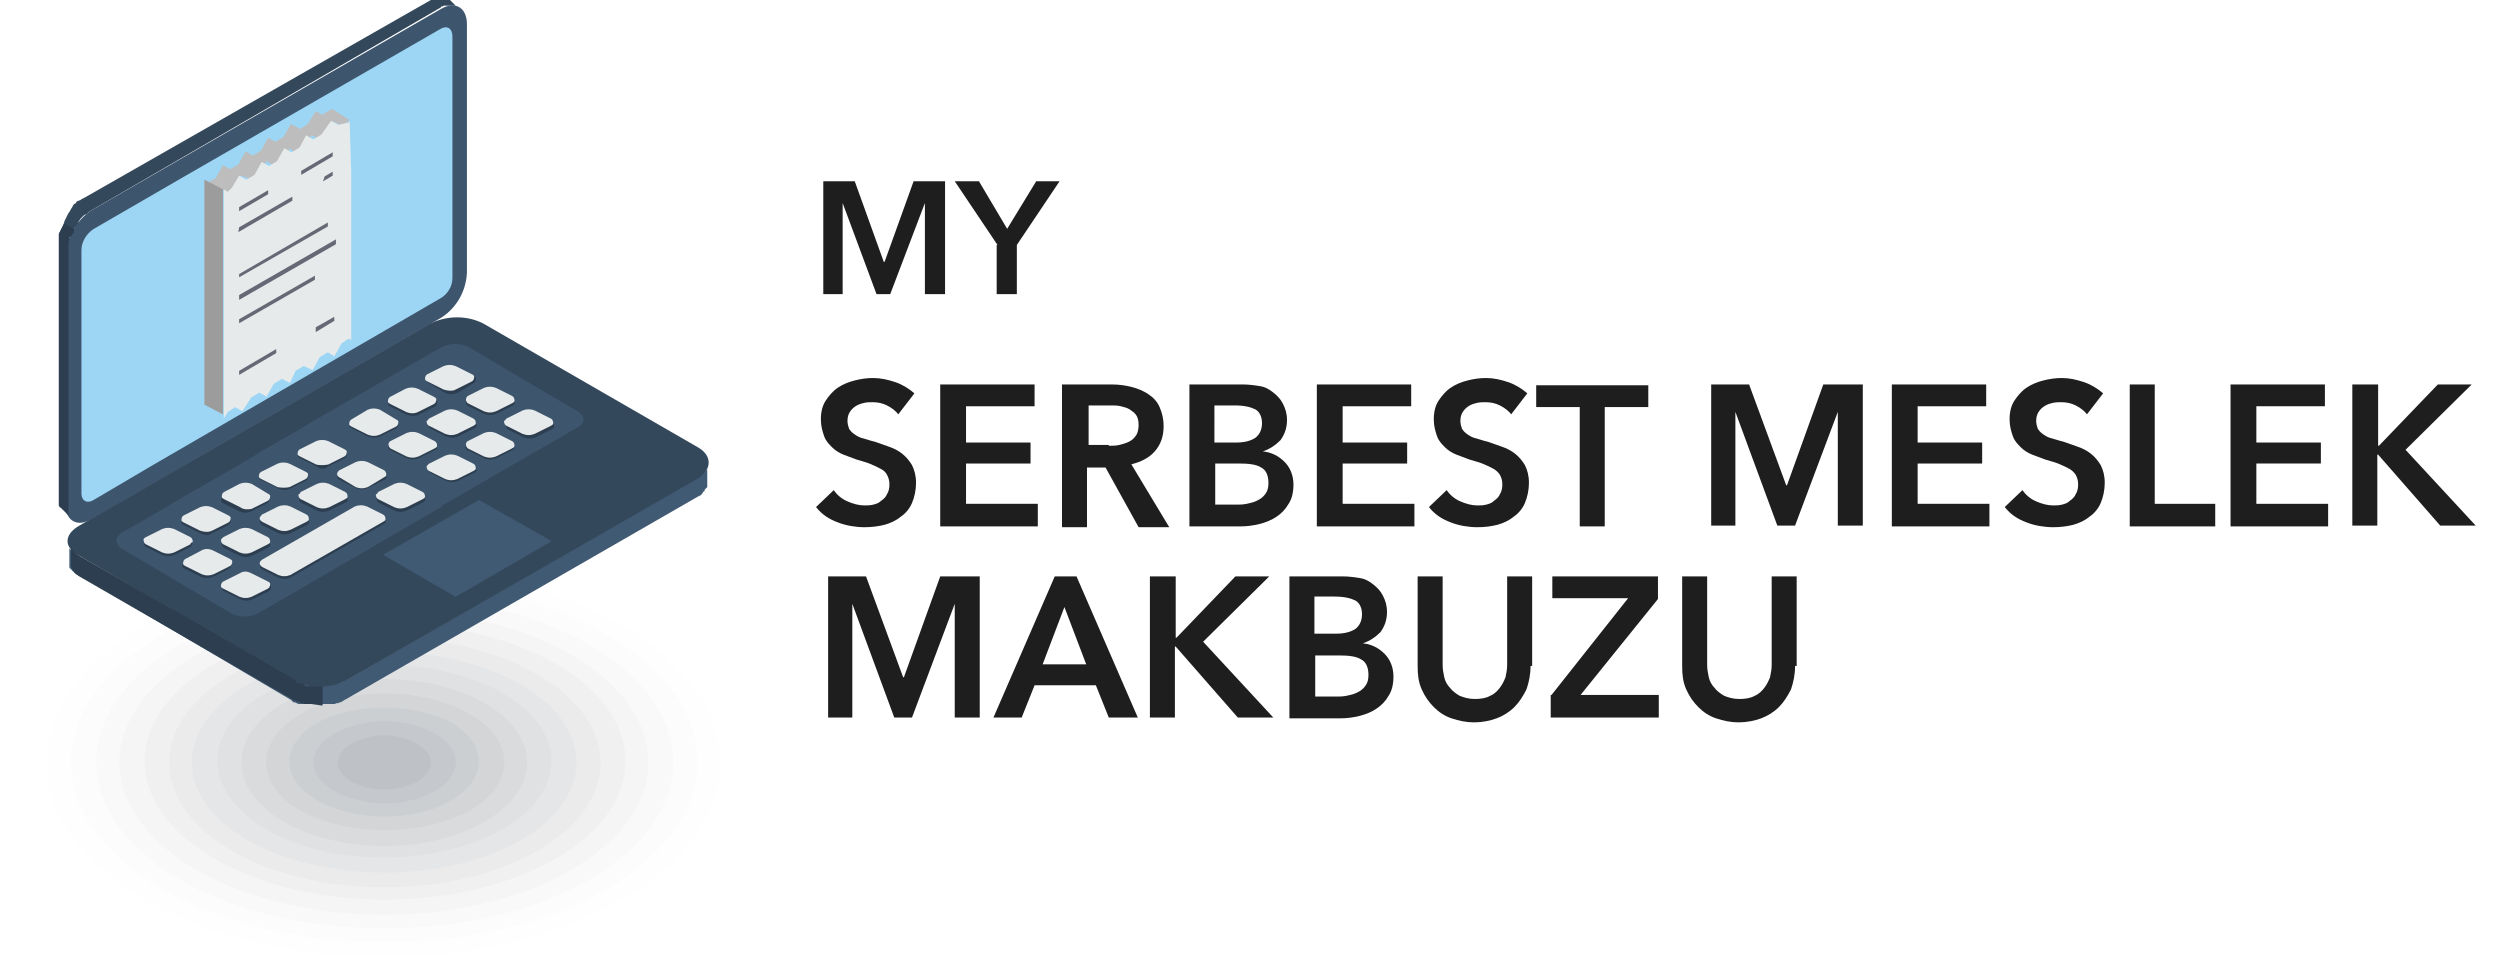 <?xml version="1.0" encoding="utf-8"?>
<!-- Generator: Adobe Illustrator 22.1.0, SVG Export Plug-In . SVG Version: 6.00 Build 0)  -->
<svg version="1.1" id="Layer_1" xmlns="http://www.w3.org/2000/svg" xmlns:xlink="http://www.w3.org/1999/xlink" x="0px" y="0px"
	 viewBox="0 0 310 120" style="enable-background:new 0 0 310 120;" xml:space="preserve">
<style type="text/css">
	.st0{opacity:3.000000e-03;fill:#040507;enable-background:new    ;}
	.st1{opacity:7.000000e-03;fill:#080A0D;enable-background:new    ;}
	.st2{opacity:1.000000e-02;fill:#0B0E14;enable-background:new    ;}
	.st3{opacity:1.300000e-02;fill:#0F131B;enable-background:new    ;}
	.st4{opacity:1.700000e-02;fill:#131822;enable-background:new    ;}
	.st5{opacity:2.000000e-02;fill:#171D29;enable-background:new    ;}
	.st6{opacity:2.300000e-02;fill:#1B2230;enable-background:new    ;}
	.st7{opacity:2.700000e-02;fill:#1F2737;enable-background:new    ;}
	.st8{opacity:3.000000e-02;fill:#232C3F;enable-background:new    ;}
	.st9{opacity:3.300000e-02;fill:#273246;enable-background:new    ;}
	.st10{opacity:3.700000e-02;fill:#2B374D;enable-background:new    ;}
	.st11{opacity:4.000000e-02;fill:#2F3C54;enable-background:new    ;}
	.st12{opacity:4.300000e-02;fill:#34415C;enable-background:new    ;}
	.st13{opacity:4.700000e-02;fill:#384763;enable-background:new    ;}
	.st14{fill:#34485C;}
	.st15{fill:#3D566E;}
	.st16{fill:#9DD6F5;}
	.st17{fill:#E6EAEB;}
	.st18{fill:#415A73;}
	.st19{fill:#2C3E50;}
	.st20{fill:#BDBDBD;}
	.st21{fill:#676775;}
	.st22{fill:#9C9C9C;}
	.st23{enable-background:new    ;}
	.st24{fill:#1F1E1E;}
</style>
<g id="Group_2697" transform="translate(-939.412 -567)">
	<g id="Group_2465" transform="translate(-4 64.574)">
		<g id="Group_2427" transform="translate(41.412 -837.574)">
			<g id="Group_2416" transform="translate(902 1340)">
				<g id="Group_2414" transform="translate(0 69.73)">
					<path id="Path_4759" class="st0" d="M79.3,6.4c17.5,10.1,17.5,26.4,0,36.6S33.5,53,16,43S-1.4,16.6,16,6.4
						C33.5-3.6,61.9-3.6,79.3,6.4z"/>
					<path id="Path_4760" class="st1" d="M77.1,7.8c16.3,9.4,16.3,24.7,0,34.1s-42.8,9.4-59.1,0S1.7,17.3,18,7.8S60.8-1.7,77.1,7.8z
						"/>
					<path id="Path_4761" class="st2" d="M75.1,8.9c15.2,8.7,15.2,22.9,0,31.7c-15.2,8.7-39.7,8.7-54.9,0S5,17.7,20.2,8.9
						S60,0.3,75.1,8.9z"/>
					<path id="Path_4762" class="st3" d="M73,10.2c14,8,14,21.2,0,29.2s-36.7,8-50.6,0s-14-21.2,0-29.2C36.4,2.1,59,2.1,73,10.2z"/>
					<ellipse id="Ellipse_60" class="st4" cx="47.6" cy="24.8" rx="32.8" ry="18.9"/>
					<path id="Path_4763" class="st5" d="M68.8,12.5c11.7,6.7,11.7,17.6,0,24.3s-30.6,6.7-42.1,0C15,30.1,15,19.2,26.7,12.5
						C38.3,5.9,57.1,5.9,68.8,12.5z"/>
					<path id="Path_4764" class="st6" d="M66.6,13.9c10.5,6,10.5,15.9,0,21.9s-27.4,6-37.8,0s-10.5-15.9,0-21.9S56.2,7.8,66.6,13.9z
						"/>
					<path id="Path_4765" class="st7" d="M64.5,15.1c9.3,5.3,9.3,14.1,0,19.4s-24.3,5.3-33.7,0s-9.3-14.1,0-19.4S55.2,9.8,64.5,15.1
						z"/>
					<path id="Path_4766" class="st8" d="M62.3,16.2c8.1,4.6,8.1,12.3,0,16.9S41,37.8,33,33.1s-8.1-12.3,0-16.9S54.2,11.6,62.3,16.2
						z"/>
					<path id="Path_4767" class="st9" d="M60.2,17.5c6.9,4.1,6.9,10.5,0,14.6s-18.2,4.1-25.1,0s-6.9-10.5,0-14.6
						S53.3,13.5,60.2,17.5z"/>
					<path id="Path_4768" class="st10" d="M58.2,18.8c5.8,3.2,5.8,8.7,0,12C52.4,34,43,34,37.3,30.8s-5.8-8.7,0-12
						C43,15.4,52.4,15.4,58.2,18.8z"/>
					<path id="Path_4769" class="st11" d="M56,19.9c4.5,2.7,4.5,6.9,0,9.6s-12,2.7-16.7,0c-4.6-2.7-4.5-6.9,0-9.6
						C43.9,17.4,51.4,17.4,56,19.9z"/>
					<path id="Path_4770" class="st12" d="M53.9,21.2c3.5,2,3.5,5.1,0,7.2c-3.8,2-8.6,2-12.4,0c-3.5-2-3.5-5.1,0-7.2
						C45.4,19.2,50.1,19.2,53.9,21.2z"/>
					<path id="Path_4771" class="st13" d="M51.7,22.5c2.3,1.3,2.3,3.4,0,4.7c-2.5,1.3-5.7,1.3-8.1,0c-2.3-1.3-2.3-3.4,0-4.7
						C46.2,21.1,49.1,21.1,51.7,22.5z"/>
				</g>
				<path id="Path_4772" class="st14" d="M8.5,63.9l-1-1H7.4v-0.1l-0.1-0.1v-0.2v-0.1v-0.2V62v-0.2V30.1v-0.2v-0.2v-0.2v-0.2V29
					l0.1-0.2l0,0l0.1-0.2l0.1-0.2l0.1-0.2L7.8,28l0.1-0.2L8,27.4l0.1-0.2L8.2,27l0.1-0.2l0.1-0.2l0.1-0.2l0.1-0.1l0.1-0.2L9,25.6
					l0.1-0.2l0.1-0.1l0.2-0.1L9.5,25l0.2-0.1l0.3-0.1l0.1-0.1l0.2-0.1l0.2-0.1L53.6-0.1l0.2-0.1H54l0.2-0.1h0.1h0.2h0.1h0.1h0.1h0.3
					h0.1h0.1h0.1l0.1,0.1h0.1l1,1l-0.1-0.1h-0.1h-0.1h-0.1h-0.7h-0.1h-0.2h-0.1H55l-0.1,0.1h-0.2v0.1L11.3,26.1l-0.1,0.1L11,26.3
					l-0.1,0.1l-0.1,0.1l-0.2,0.1l-0.2,0.1L10.1,27L10,27.1l-0.2,0.3l-0.1,0.1h0.1l-0.1,0.2l-0.1,0.2l-0.1,0.2l-0.2,0.1l-0.1,0.2v0.1
					L9,29l-0.1,0.2l-0.2,0.2H8.6v0.2v0.2L8.5,30v0.2v0.2v0.2v0.2l0,0v0.6v30.8v0.2v0.2V63v0.2v0.2l0,0v0.1v0.2L8.5,63.9L8.5,63.9z"
					/>
				<path id="Path_4773" class="st15" d="M11.3,26.1l43.4-25c1.7-1,3.2-0.2,3.2,1.9v30.8c-0.1,2.3-1.3,4.4-3.2,5.6l-43.4,25
					c-1.7,1-3.2,0.2-3.2-1.9V31.6C8.3,29.5,9.4,27.4,11.3,26.1z"/>
				<path id="Path_4774" class="st16" d="M11.6,28.4L23,21.8L54.6,3.6c0.8-0.5,1.5-0.1,1.5,0.9v30c0,1-0.6,2-1.5,2.5L18.9,57.7
					L11.6,62c-0.8,0.5-1.5,0.1-1.5-0.8V31C10.1,30,10.7,29,11.6,28.4z"/>
				<path id="Path_4775" class="st17" d="M69.9,65.8L57,73.1v-0.7l12.8-7.3L69.9,65.8L69.9,65.8z"/>
				<path id="Path_4776" class="st18" d="M87.7,57.7v2.4v0.1v0.1v0.1l-0.1,0.1l-0.1,0.1l-0.1,0.1L87.3,61v-0.1L87.2,61L87,61.3
					l-0.1,0.1l-0.2,0.1l-0.2,0.1L42.9,86.7l-0.2,0.1L42.4,87l-0.2,0.1h-0.1l-0.2,0.1h-0.2l-0.2,0.1h-0.2h-0.2l0,0h-0.2h-0.2h-0.2H39
					h-0.2h-0.2h-0.2H38h-0.2h-0.2h-0.3H37l-0.2-0.1l-0.2-0.1h-0.2l-0.2-0.2l-0.1-0.1L9.8,71.3l-0.1-0.1l-0.2-0.1L9.3,71l-0.2-0.1
					L9,70.8l-0.1-0.1l-0.1-0.1l-0.1-0.1l0,0l-0.1-0.1v-0.1v-0.1V70v-2.4v0.1v0.1v0.1l0,0V68l0.1,0.1l0.1,0.1l0.1,0.1L9,68.5l0.1,0.1
					l0.1,0.1l0.2,0.1L9.8,69l26.7,15.3l0.2,0.1l0.2,0.1l0.2,0.1h0.2l0.2,0.1h0.2l0.2,0.1h0.2h0.2h0.2h-0.2h0.2h0.2H40h0.2h0.2H41
					h0.2h0.2h0.2l0.2-0.1H42l0.2-0.1h0.2l0.2-0.1l0.2-0.1l0.2-0.1l43.5-25.1l0.2-0.1l0.2-0.1l0.1-0.1l0.1-0.1l0.1-0.1l0.1-0.1
					l0.1-0.1l0.1-0.1l0.1-0.1l0.1-0.1v-0.1V58L87.7,57.7z"/>
				<path id="Path_4777" class="st14" d="M9.8,65.2l43.6-25.1c2.1-1,4.5-1,6.5,0l26.7,15.4c1.7,1,1.7,2.7,0,3.8L42.9,84.4
					c-2.1,1-4.5,1-6.5,0L9.8,68.9C7.9,67.9,7.9,66.3,9.8,65.2z"/>
				<path id="Path_4778" class="st18" d="M56.5,74l11.9-6.9l-9-5.1l-11.9,6.8L56.5,74z"/>
				<path id="Path_4779" class="st15" d="M15.2,66l3.5-2l5.1-3l5.4-3.1l2.7-1.6c0,0,0.1,0,0.1-0.1l3.5-2l5.1-3l5.4-3.1l7.1-4.1
					l1.6-0.9c1-0.6,2.4-0.6,3.5,0L71.6,51c1,0.6,1,1.5,0,2l-16.8,9.7v0.1L32.1,76c-1,0.6-2.4,0.6-3.5,0l-13.4-7.9
					C14.2,67.5,14.2,66.6,15.2,66z"/>
				<g id="Group_2415" transform="translate(15.111 46.226)">
					<path id="Path_4780" class="st19" d="M17.4,18l2-1c0.5-0.2,1-0.2,1.5,0l2,1c0.2,0.1,0.3,0.3,0.3,0.6c0,0.1-0.1,0.2-0.3,0.3
						l-2,1c-0.5,0.2-1,0.2-1.5,0l-2-1c-0.2-0.1-0.3-0.3-0.3-0.6C17.3,18.2,17.4,18.1,17.4,18z"/>
					<path id="Path_4781" class="st19" d="M9.8,22.4l-2,1c-0.2,0.1-0.3,0.3-0.3,0.6c0,0.1,0.1,0.2,0.3,0.3l2,1c0.5,0.2,1,0.2,1.5,0
						l2-1c0.2-0.1,0.3-0.3,0.3-0.6c0-0.1-0.1-0.2-0.3-0.3l-2-1C10.8,22.3,10.3,22.3,9.8,22.4z"/>
					<path id="Path_4782" class="st19" d="M14.7,25.2l-2,1c-0.2,0.1-0.3,0.3-0.3,0.6c0,0.1,0.1,0.2,0.3,0.3l2,1c0.5,0.2,1,0.2,1.5,0
						l2-1c0.2-0.1,0.3-0.3,0.3-0.6c0-0.1-0.1-0.2-0.3-0.3l-2-1C15.6,24.9,15.1,24.9,14.7,25.2z"/>
					<path id="Path_4783" class="st19" d="M11.2,19.9l2-1c0.2-0.1,0.3-0.3,0.3-0.6c0-0.1-0.1-0.2-0.3-0.3l-2-1c-0.5-0.2-1-0.2-1.5,0
						l-2,1c-0.2,0.1-0.3,0.3-0.3,0.6c0,0.1,0.1,0.2,0.3,0.3l2,1C10.3,20.2,10.8,20.2,11.2,19.9z"/>
					<path id="Path_4784" class="st19" d="M16,17.2l2-1c0.2-0.1,0.3-0.3,0.3-0.6c0-0.1-0.1-0.2-0.3-0.3l-2-1c-0.5-0.2-1-0.2-1.5,0
						l-1.9,1c-0.2,0.1-0.3,0.3-0.3,0.6c0,0.1,0.1,0.2,0.3,0.3l2,1C15.1,17.4,15.6,17.4,16,17.2z"/>
					<path id="Path_4785" class="st19" d="M8.5,21.6l-2,1c-0.5,0.2-1,0.2-1.5,0l-2-1c-0.2-0.1-0.3-0.3-0.3-0.6
						c0-0.1,0.1-0.2,0.3-0.3l2-1c0.5-0.2,1-0.2,1.5,0l2,1C8.8,21,8.8,21.3,8.5,21.6z"/>
					<path id="Path_4786" class="st19" d="M12.6,20.8l2-1c0.5-0.2,1-0.2,1.5,0l2,1c0.2,0.1,0.3,0.3,0.3,0.6c0,0.1-0.1,0.2-0.3,0.3
						l-2,1c-0.5,0.2-1,0.2-1.5,0l-2-1C12.3,21.3,12.3,21,12.6,20.8z"/>
					<path id="Path_4787" class="st19" d="M27,12.4l2-1c0.5-0.2,1-0.2,1.5,0l2,1c0.2,0.1,0.3,0.3,0.3,0.6c0,0.1-0.1,0.2-0.3,0.3
						l-2,1c-0.5,0.2-1,0.2-1.5,0l-2-1c-0.2-0.1-0.3-0.3-0.3-0.6C26.9,12.7,27,12.5,27,12.4z"/>
					<path id="Path_4788" class="st19" d="M31.8,15.2l2-1c0.5-0.2,1-0.2,1.5,0l2,1c0.2,0.1,0.3,0.3,0.3,0.6c0,0.1-0.1,0.2-0.3,0.3
						l-2,1c-0.5,0.2-1,0.2-1.5,0l-2-1C31.5,15.8,31.5,15.4,31.8,15.2z"/>
					<path id="Path_4789" class="st19" d="M20.8,14.4l2-1c0.2-0.1,0.3-0.3,0.3-0.6c0-0.1-0.1-0.2-0.3-0.3l-2-1c-0.5-0.2-1-0.2-1.5,0
						l-2,1c-0.2,0-0.3,0.3-0.3,0.5c0,0.1,0.1,0.2,0.3,0.3l2,1C19.9,14.6,20.4,14.6,20.8,14.4z"/>
					<path id="Path_4790" class="st19" d="M25.6,11.6l2-1c0.2-0.1,0.3-0.3,0.3-0.6c0-0.1-0.1-0.2-0.3-0.3l-2-1c-0.5-0.2-1-0.2-1.5,0
						l-2,1c-0.2,0.1-0.3,0.3-0.3,0.6c0,0.1,0.1,0.2,0.3,0.3l2,1C24.7,12,25.1,12,25.6,11.6z"/>
					<path id="Path_4791" class="st19" d="M22.2,15.2l2-1c0.5-0.2,1-0.2,1.5,0l2,1c0.2,0.1,0.3,0.3,0.3,0.6c0,0.1-0.1,0.2-0.3,0.3
						l-2,1c-0.5,0.2-1,0.2-1.5,0l-2-1C21.9,15.8,21.9,15.4,22.2,15.2z"/>
					<path id="Path_4792" class="st19" d="M17.4,23.5l11.5-6.6c0.5-0.2,1-0.2,1.5,0l2,1c0.2,0.1,0.3,0.3,0.3,0.6
						c0,0.1-0.1,0.2-0.3,0.3l-11.5,6.6c-0.5,0.2-1,0.2-1.5,0l-2-1c-0.2-0.1-0.3-0.3-0.3-0.6C17.3,23.8,17.4,23.6,17.4,23.5z"/>
					<path id="Path_4793" class="st19" d="M42.9,3.2l2-1c0.5-0.2,1-0.2,1.5,0l2,1c0.2,0.1,0.3,0.3,0.3,0.6c0,0.1-0.1,0.2-0.3,0.3
						l-2,1c-0.5,0.2-1,0.2-1.5,0l-2-1c-0.2-0.1-0.3-0.3-0.2-0.6C42.8,3.4,42.8,3.3,42.9,3.2z"/>
					<path id="Path_4794" class="st19" d="M47.8,6.1l2-1c0.5-0.2,1-0.2,1.5,0l2,1c0.2,0.1,0.3,0.3,0.3,0.6c0,0.1-0.1,0.2-0.3,0.3
						l-2,1c-0.5,0.2-1,0.2-1.5,0l-2-1C47.5,6.5,47.5,6.3,47.8,6.1z"/>
					<path id="Path_4795" class="st19" d="M41.6,2.5l2-1.2c0.2-0.1,0.3-0.3,0.3-0.6c0-0.1-0.1-0.2-0.3-0.3l-2-1
						c-0.5-0.2-1-0.2-1.5,0l-2,1c-0.2,0.1-0.3,0.3-0.3,0.6c0,0.1,0.1,0.2,0.3,0.3l2,1.2C40.5,2.7,41.1,2.7,41.6,2.5z"/>
					<path id="Path_4796" class="st19" d="M38.2,6.1l2-1c0.5-0.2,1-0.2,1.5,0l2,1C43.9,6.2,44,6.4,44,6.6c0,0.1-0.1,0.2-0.3,0.3
						l-2,1c-0.5,0.2-1,0.2-1.5,0l-2-1C37.9,6.5,37.9,6.3,38.2,6.1z"/>
					<path id="Path_4797" class="st19" d="M42.9,8.7l2-1c0.5-0.2,1-0.2,1.5,0l2,1c0.2,0.1,0.3,0.3,0.3,0.6c0,0.1-0.1,0.2-0.3,0.3
						l-2,1c-0.5,0.2-1,0.2-1.5,0l-2-1c-0.2,0-0.3-0.2-0.3-0.3C42.6,8.9,42.8,8.7,42.9,8.7z"/>
					<path id="Path_4798" class="st19" d="M32,7.9l2-1c0.2-0.1,0.3-0.3,0.3-0.6c0-0.1-0.1-0.2-0.3-0.3l-2-1c-0.5-0.2-1-0.2-1.5,0
						l-2,1c-0.2,0.1-0.3,0.3-0.3,0.6c0,0.1,0.1,0.2,0.3,0.3l2,1C31,8.1,31.5,8.1,32,7.9z"/>
					<path id="Path_4799" class="st19" d="M36.8,5.2l2-1c0.2-0.1,0.3-0.3,0.3-0.6c0-0.1-0.1-0.2-0.3-0.3l-2-1c-0.5-0.2-1-0.2-1.5,0
						l-2,1C33.1,3.4,33,3.6,33,3.9c0,0.1,0.1,0.2,0.3,0.3l2,1C35.9,5.4,36.4,5.4,36.8,5.2z"/>
					<path id="Path_4800" class="st19" d="M33.3,8.7l2-1c0.5-0.2,1-0.2,1.5,0l2,1C39,8.8,39.1,9,39.1,9.3c0,0.1-0.1,0.2-0.3,0.3
						l-2,1c-0.5,0.2-1,0.2-1.5,0l-2-1C33.1,9.5,33,9.3,33,9.1C33.2,8.9,33.2,8.8,33.3,8.7z"/>
					<path id="Path_4801" class="st19" d="M38.2,11.5l2-1c0.5-0.2,1-0.2,1.5,0l2,1c0.2,0.1,0.3,0.3,0.3,0.6c0,0.1-0.1,0.2-0.3,0.3
						l-2,1c-0.5,0.2-1,0.2-1.5,0l-2-1C37.9,12.1,37.9,11.8,38.2,11.5z"/>
				</g>
				<path id="Path_4802" class="st17" d="M32.5,63.8l2-1c0.5-0.2,1-0.2,1.5,0l2,1c0.2,0.1,0.3,0.3,0.3,0.6c0,0.1-0.1,0.2-0.3,0.3
					l-2,1c-0.5,0.2-1,0.2-1.5,0l-2-1C32.1,64.4,32.1,64.2,32.5,63.8z"/>
				<path id="Path_4803" class="st17" d="M24.9,68.3l-1.9,1c-0.2,0.1-0.3,0.3-0.3,0.6c0,0.1,0.1,0.2,0.3,0.3l2,1
					c0.5,0.2,1,0.2,1.5,0l2-1c0.2-0.1,0.3-0.3,0.3-0.6c0-0.1-0.1-0.2-0.3-0.3l-2-1C25.9,68,25.4,68,24.9,68.3z"/>
				<path id="Path_4804" class="st17" d="M29.7,71.1l-2,1c-0.2,0.1-0.3,0.3-0.3,0.6c0,0.1,0.1,0.2,0.3,0.3l2,1c0.5,0.2,1,0.2,1.5,0
					l2-1c0.2-0.1,0.3-0.3,0.3-0.6c0-0.1-0.1-0.2-0.3-0.3l-2-1C30.6,70.8,30.2,70.8,29.7,71.1z"/>
				<path id="Path_4805" class="st17" d="M26.3,65.8l2-1c0.2-0.1,0.3-0.3,0.3-0.6c0-0.1-0.1-0.2-0.3-0.3l-2-1c-0.5-0.2-1-0.2-1.5,0
					l-2,1c-0.2,0.1-0.3,0.3-0.3,0.6c0,0.1,0.1,0.2,0.3,0.3l2,1C25.4,66,25.9,66,26.3,65.8z"/>
				<path id="Path_4806" class="st17" d="M31.2,63.1l2-1c0.2-0.1,0.3-0.3,0.3-0.6c0-0.1-0.1-0.2-0.3-0.3l-2-1.2
					c-0.5-0.2-1-0.2-1.5,0l-1.9,1c-0.2,0.1-0.3,0.3-0.3,0.6c0,0.1,0.1,0.2,0.3,0.3l2,1C30.2,63.2,30.7,63.2,31.2,63.1z"/>
				<path id="Path_4807" class="st17" d="M23.6,67.5l-2,1c-0.5,0.2-1,0.2-1.5,0l-2-1c-0.2-0.1-0.3-0.3-0.3-0.6
					c0-0.1,0.1-0.2,0.3-0.3l2-1c0.5-0.2,1-0.2,1.5,0l2,1c0.2,0.1,0.3,0.3,0.3,0.6C23.7,67.3,23.6,67.4,23.6,67.5z"/>
				<path id="Path_4808" class="st17" d="M27.7,66.6l2-1c0.5-0.2,1-0.2,1.5,0l2,1c0.2,0.1,0.3,0.3,0.3,0.6c0,0.1-0.1,0.2-0.3,0.3
					l-2,1c-0.5,0.2-1,0.2-1.5,0l-2-1c-0.2-0.1-0.3-0.3-0.3-0.6C27.5,66.8,27.6,66.7,27.7,66.6z"/>
				<path id="Path_4809" class="st17" d="M42.1,58.3l2-1c0.5-0.2,1-0.2,1.5,0l2,1c0.2,0.1,0.3,0.3,0.3,0.6c0,0.1-0.1,0.2-0.3,0.3
					l-2,1.2c-0.5,0.2-1,0.2-1.5,0l-2-1.2C41.7,59,41.7,58.6,42.1,58.3z"/>
				<path id="Path_4810" class="st17" d="M46.9,61l2-1c0.5-0.2,1-0.2,1.5,0l2,1c0.2,0.1,0.3,0.3,0.3,0.6c0,0.1-0.1,0.2-0.3,0.3l-2,1
					c-0.5,0.2-1,0.2-1.5,0l-2-1c-0.2-0.1-0.3-0.3-0.3-0.6C46.7,61.3,46.8,61.2,46.9,61z"/>
				<path id="Path_4811" class="st17" d="M35.9,60.4l2-1c0.2-0.1,0.3-0.3,0.3-0.6c0-0.1-0.1-0.2-0.3-0.3l-2-1c-0.5-0.2-1-0.2-1.5,0
					l-2,1c-0.2,0.1-0.3,0.3-0.3,0.6c0,0.1,0.1,0.2,0.3,0.3l2,1C34.9,60.5,35.5,60.5,35.9,60.4z"/>
				<path id="Path_4812" class="st17" d="M40.7,57.6l2-1c0.2-0.1,0.3-0.3,0.3-0.6c0-0.1-0.1-0.2-0.3-0.3l-2-1c-0.5-0.2-1-0.2-1.5,0
					l-2,1c-0.2,0.1-0.3,0.3-0.3,0.6c0,0.1,0.1,0.2,0.3,0.3l2,1C39.6,57.7,40.2,57.7,40.7,57.6z"/>
				<path id="Path_4813" class="st17" d="M37.3,61l2-1c0.5-0.2,1-0.2,1.5,0l2,1c0.2,0.1,0.3,0.3,0.3,0.6c0,0.1-0.1,0.2-0.3,0.3l-2,1
					c-0.5,0.2-1,0.2-1.5,0l-2-1c-0.2-0.1-0.3-0.3-0.3-0.6C37.1,61.3,37.2,61.2,37.3,61z"/>
				<path id="Path_4814" class="st17" d="M32.5,69.4L44,62.8c0.5-0.2,1-0.2,1.5,0l2,1c0.2,0.1,0.3,0.3,0.3,0.6
					c0,0.1-0.1,0.2-0.3,0.3L36,71.3c-0.5,0.2-1,0.2-1.5,0l-2-1C32.1,70,32.1,69.7,32.5,69.4z"/>
				<path id="Path_4815" class="st17" d="M58,49.1l2-1c0.5-0.2,1-0.2,1.5,0l2,1c0.2,0.1,0.3,0.3,0.3,0.6c0,0.1-0.1,0.2-0.3,0.3l-2,1
					c-0.5,0.2-1,0.2-1.5,0l-2-1C57.7,49.7,57.7,49.4,58,49.1z"/>
				<path id="Path_4816" class="st17" d="M62.8,51.9l2-1c0.5-0.2,1-0.2,1.5,0l2,1c0.2,0.1,0.3,0.3,0.3,0.6c0,0.1-0.1,0.2-0.3,0.3
					l-2,1c-0.5,0.2-1,0.2-1.5,0l-2-1c-0.2-0.1-0.3-0.3-0.3-0.6C62.7,52.1,62.7,52,62.8,51.9z"/>
				<path id="Path_4817" class="st17" d="M56.5,48.3l2-1c0.2-0.1,0.3-0.3,0.3-0.6c0-0.1-0.1-0.2-0.3-0.3l-2-1c-0.5-0.2-1-0.2-1.5,0
					l-2,1c-0.2,0.1-0.3,0.3-0.3,0.6c0,0.1,0.1,0.2,0.3,0.3l2,1C55.6,48.5,56.2,48.5,56.5,48.3z"/>
				<path id="Path_4818" class="st17" d="M53.2,51.9l2-1c0.5-0.2,1-0.2,1.5,0l2,1c0.2,0.1,0.3,0.3,0.3,0.6c0,0.1-0.1,0.2-0.3,0.3
					l-2,1c-0.5,0.2-1,0.2-1.5,0l-2-1c-0.2-0.1-0.3-0.3-0.3-0.6C53.1,52.1,53.1,52,53.2,51.9z"/>
				<path id="Path_4819" class="st17" d="M58,54.7l2-1c0.5-0.2,1-0.2,1.5,0l2,1c0.2,0.1,0.3,0.3,0.3,0.6c0,0.1-0.1,0.2-0.3,0.3l-2,1
					c-0.5,0.2-1,0.2-1.5,0l-2-1C57.7,55.3,57.7,54.9,58,54.7z"/>
				<path id="Path_4820" class="st17" d="M47.1,53.9l2-1c0.2-0.1,0.3-0.3,0.3-0.6c0-0.1-0.1-0.2-0.3-0.3l-2-1.2
					c-0.5-0.2-1-0.2-1.5,0l-2,1.2c-0.2,0.1-0.3,0.3-0.3,0.6c0,0.1,0.1,0.2,0.3,0.3l2,1C46.1,54.1,46.6,54.1,47.1,53.9z"/>
				<path id="Path_4821" class="st17" d="M51.8,51.1l2-1c0.2-0.1,0.3-0.3,0.3-0.6c0-0.1-0.1-0.2-0.3-0.3l-2-1c-0.5-0.2-1-0.2-1.5,0
					l-1.9,1c-0.2,0.1-0.3,0.3-0.3,0.6c0,0.1,0.1,0.2,0.3,0.3l2,1C50.9,51.3,51.4,51.3,51.8,51.1z"/>
				<path id="Path_4822" class="st17" d="M48.4,54.7l2-1c0.5-0.2,1-0.2,1.5,0l2,1c0.2,0.1,0.3,0.3,0.3,0.6c0,0.1-0.1,0.2-0.3,0.3
					l-2,1c-0.5,0.2-1,0.2-1.5,0l-2-1C48.1,55.3,48.1,54.9,48.4,54.7z"/>
				<path id="Path_4823" class="st17" d="M53.2,57.5l2-1c0.5-0.2,1-0.2,1.5,0l2,1c0.2,0.1,0.3,0.3,0.3,0.6c0,0.1-0.1,0.2-0.3,0.3
					l-2,1c-0.5,0.2-1,0.2-1.5,0l-2-1c-0.2-0.1-0.3-0.3-0.3-0.6C53.1,57.6,53.1,57.6,53.2,57.5z"/>
				<path id="Path_4824" class="st19" d="M8.5,63.9l-1-1H7.4v-0.1l-0.1-0.1v-0.2v-0.1v-0.2V62v-0.2V30.1v-0.2v-0.2v-0.2v-0.2V29
					l0.1-0.2l0,0l0.1-0.2l0.1-0.2l0.1-0.2L7.8,28l0.1-0.2v-0.1l1.3,0.7v0.1L9.1,29L9,29l-0.1,0.2l-0.2,0.2H8.6v0.2v0.2L8.5,30v0.2
					v0.2v0.2v0.2l0,0v0.6v30.8v0.2v0.2V63v0.2v0.2l0,0v0.1v0.2L8.5,63.9L8.5,63.9z"/>
				<path id="Path_4825" class="st19" d="M40,87.5v-2.4h-0.9h-0.2h-0.2h-0.2h-0.2h-0.2h-0.2l-0.3-0.3h-0.2l-0.2-0.1H37l-0.2-0.1
					l-0.2-0.2h0.2l-27-15.5l-0.1-0.1l-0.2-0.1l-0.1-0.1l-0.1-0.1l-0.1-0.1L9,68.2l-0.1-0.1l0,0V68l-0.1-0.1v-0.1v-0.1v-0.1V70v0.1
					v0.1v0.1l0.1,0.1v0.1L9,70.7l0.1,0.1l0.1,0.1V71l0.1,0.1l0.1,0.1l0.2,0.1l0.1,0.1l26.7,15.4l0.2,0.1l0.2,0.1H37l0.2,0.1l0.2,0.1
					h0.2l0.2,0.1H38h0.2h0.2h-0.2h0.2h0.2L40,87.5L40,87.5z"/>
			</g>
			<g id="Group_2417" transform="translate(924.653 1353.983)">
				<path id="Path_4456" class="st20" d="M5,37.4l-2.3-1.3V8.3l0.5,0.3l0.9-0.5L5,6.5L5.9,7l1-0.6l0.9-1.6l0.9,0.5l1-0.6l0.9-1.6
					l0.9,0.5l1-0.6l0.9-1.6L14.6,2l0.9-0.6l1-1.6l2.3,1.3L18,2.7l-1,0.6l-1-0.5l-1,1.6L14,5l-0.7-0.6l-1,1.6l-0.9,0.6l-1-0.6l-1,1.6
					l-1,0.6L7.2,7.8L6.3,9.4L5.4,9.9L4.9,9.5L5,37.4L5,37.4z M18.2-0.3l-0.9,0.5l2.3,1.4l0.9-0.5l0.2-0.2l-2.2-1.4L18.2-0.3z"/>
				<path id="Path_4457" class="st17" d="M20.9,7.5v20.7L20.6,28l-0.9,0.6l-0.9,1.6L18,29.7l-1,0.6l-0.9,1.6L15,31.4L14,32l-0.7,1.5
					l-1-0.5l-1,0.6l-0.9,1.6l-0.9-0.5l-1,0.6L7.4,37l-0.9-0.5l-0.9,0.6l-0.5,0.8V9.5l0.5,0.3l0.5-0.5L7,7.8l0.9,0.5l1-0.6l0.9-1.6
					l0.9,0.5l1-0.6l0.9-1.6l0.9,0.5l1-0.6l0.8-1.5l0.9,0.5l1-0.6L18.4,1l0.9,0.5l1.3-0.3L20.7,1L20.9,7.5L20.9,7.5z"/>
				<path id="Path_4458" class="st21" d="M7,20l11-6.4v0.5L7,20.4V20z"/>
				<path id="Path_4459" class="st21" d="M7,22.6l12-6.9v0.6L7,23.2V22.6z"/>
				<path id="Path_4460" class="st21" d="M7,25.6l9.4-5.4v0.5L7,26.1V25.6z"/>
				<path id="Path_4461" class="st21" d="M7,32l4.6-2.7v0.5L7,32.5V32z"/>
				<path id="Path_4462" class="st21" d="M16.5,26.6l2.3-1.3v0.5l-2.3,1.4V26.6z"/>
				<path id="Path_4463" class="st21" d="M7,11.7l3.6-2.1v0.5L7,12.2V11.7z"/>
				<path id="Path_4464" class="st21" d="M14.7,7.2l3.9-2.3v0.5l-3.9,2.3C14.7,7.7,14.7,7.2,14.7,7.2z"/>
				<path id="Path_4465" class="st21" d="M7,14.2l6.6-3.8v0.5l-6.7,3.9L7,14.2L7,14.2z"/>
				<path id="Path_4466" class="st21" d="M17.6,7.9l1-0.6v0.5l-1.2,0.7L17.6,7.9L17.6,7.9z"/>
				<path id="Path_4467" class="st22" d="M2.7,8.3v27.9L5,37.4V9.5L2.7,8.3z"/>
			</g>
		</g>
		<g id="Group_2426" transform="translate(-57 -929)">
			<g class="st23">
				<path class="st24" d="M1102.5,1453.9h3.9l3.6,10h0.1l3.6-10h3.9v14h-2.5v-11.3h0l-4.3,11.3h-1.7l-4.2-11.3h0v11.3h-2.4V1453.9z"
					/>
				<path class="st24" d="M1124.1,1461.8l-5.3-7.9h3l3.5,5.9l3.6-5.9h2.9l-5.3,7.9v6.1h-2.5V1461.8z"/>
			</g>
			<g class="st23">
				<path class="st24" d="M1111.8,1482.8c-0.3-0.4-0.8-0.8-1.4-1.1c-0.6-0.3-1.2-0.4-1.8-0.4c-0.4,0-0.7,0-1.1,0.1s-0.7,0.2-1,0.4
					c-0.3,0.2-0.5,0.4-0.7,0.7s-0.3,0.7-0.3,1.1c0,0.4,0.1,0.7,0.2,1c0.2,0.3,0.4,0.5,0.7,0.7c0.3,0.2,0.6,0.4,1.1,0.5
					c0.4,0.1,0.9,0.3,1.4,0.4c0.6,0.2,1.1,0.4,1.7,0.6s1.2,0.5,1.7,0.9c0.5,0.4,0.9,0.9,1.2,1.4c0.3,0.6,0.5,1.3,0.5,2.2
					c0,0.9-0.2,1.8-0.5,2.5c-0.3,0.7-0.8,1.3-1.4,1.7c-0.6,0.5-1.3,0.8-2,1c-0.8,0.2-1.6,0.3-2.5,0.3c-1.1,0-2.3-0.2-3.3-0.6
					c-1.1-0.4-2-1-2.7-1.9l2.2-2.1c0.4,0.6,1,1.1,1.7,1.4s1.4,0.5,2.1,0.5c0.4,0,0.7,0,1.1-0.1c0.4-0.1,0.7-0.2,1-0.5
					c0.3-0.2,0.6-0.5,0.7-0.8c0.2-0.3,0.3-0.7,0.3-1.2c0-0.5-0.1-0.8-0.3-1.2s-0.5-0.6-0.9-0.8c-0.4-0.2-0.8-0.4-1.3-0.6
					s-1-0.3-1.6-0.5c-0.5-0.2-1.1-0.4-1.6-0.6c-0.5-0.2-1-0.5-1.4-0.9s-0.8-0.8-1-1.4s-0.4-1.2-0.4-2.1c0-0.9,0.2-1.7,0.6-2.3
					s0.9-1.2,1.5-1.6c0.6-0.4,1.3-0.7,2.1-0.9c0.8-0.2,1.5-0.3,2.3-0.3c0.9,0,1.8,0.2,2.7,0.5c0.9,0.3,1.7,0.8,2.4,1.4
					L1111.8,1482.8z"/>
				<path class="st24" d="M1117.1,1479.1h11.6v2.7h-8.5v4.5h8v2.6h-8v5h8.9v2.8h-12.1V1479.1z"/>
				<path class="st24" d="M1132.2,1479.1h6.1c0.8,0,1.6,0.1,2.4,0.3c0.8,0.2,1.5,0.5,2.1,0.9c0.6,0.4,1.1,0.9,1.4,1.6
					s0.5,1.4,0.5,2.4c0,1.3-0.4,2.3-1.1,3.1s-1.7,1.3-2.9,1.6l4.7,7.8h-3.8l-4.1-7.4h-2.3v7.4h-3.1V1479.1z M1137.9,1486.7
					c0.4,0,0.9,0,1.3-0.1c0.4-0.1,0.8-0.2,1.2-0.4c0.4-0.2,0.6-0.4,0.9-0.8c0.2-0.3,0.3-0.8,0.3-1.3c0-0.5-0.1-0.9-0.3-1.2
					c-0.2-0.3-0.5-0.5-0.8-0.7s-0.7-0.3-1.1-0.4c-0.4-0.1-0.8-0.1-1.2-0.1h-2.8v4.9H1137.9z"/>
				<path class="st24" d="M1147.8,1479.1h6.8c0.7,0,1.3,0.1,2,0.2s1.2,0.4,1.7,0.8s0.9,0.8,1.2,1.4s0.5,1.2,0.5,2
					c0,1-0.3,1.8-0.8,2.5c-0.6,0.6-1.3,1.1-2.2,1.4v0c1.1,0.1,2,0.6,2.7,1.3c0.7,0.7,1.1,1.7,1.1,2.8c0,1-0.2,1.8-0.6,2.4
					c-0.4,0.7-0.9,1.2-1.5,1.6c-0.6,0.4-1.3,0.7-2.1,0.9c-0.8,0.2-1.6,0.3-2.4,0.3h-6.3V1479.1z M1150.9,1486.3h2.8
					c1,0,1.8-0.2,2.4-0.6c0.5-0.4,0.8-1,0.8-1.8c0-0.8-0.3-1.4-0.8-1.7c-0.6-0.3-1.4-0.5-2.6-0.5h-2.5V1486.3z M1150.9,1494h2.8
					c0.4,0,0.8,0,1.3-0.1c0.5-0.1,0.9-0.2,1.3-0.4c0.4-0.2,0.7-0.4,1-0.8s0.4-0.8,0.4-1.4c0-0.9-0.3-1.6-0.9-1.9
					c-0.6-0.4-1.6-0.5-2.8-0.5h-2.9V1494z"/>
				<path class="st24" d="M1163.8,1479.1h11.6v2.7h-8.5v4.5h8v2.6h-8v5h8.9v2.8h-12.1V1479.1z"/>
				<path class="st24" d="M1187.8,1482.8c-0.3-0.4-0.8-0.8-1.4-1.1c-0.6-0.3-1.2-0.4-1.8-0.4c-0.4,0-0.7,0-1.1,0.1s-0.7,0.2-1,0.4
					c-0.3,0.2-0.5,0.4-0.7,0.7s-0.3,0.7-0.3,1.1c0,0.4,0.1,0.7,0.2,1c0.2,0.3,0.4,0.5,0.7,0.7c0.3,0.2,0.6,0.4,1.1,0.5
					c0.4,0.1,0.9,0.3,1.4,0.4c0.6,0.2,1.1,0.4,1.7,0.6s1.2,0.5,1.7,0.9c0.5,0.4,0.9,0.9,1.2,1.4c0.3,0.6,0.5,1.3,0.5,2.2
					c0,0.9-0.2,1.8-0.5,2.5c-0.3,0.7-0.8,1.3-1.4,1.7c-0.6,0.5-1.3,0.8-2,1c-0.8,0.2-1.6,0.3-2.5,0.3c-1.1,0-2.3-0.2-3.3-0.6
					c-1.1-0.4-2-1-2.7-1.9l2.2-2.1c0.4,0.6,1,1.1,1.7,1.4c0.7,0.3,1.4,0.5,2.1,0.5c0.4,0,0.7,0,1.1-0.1c0.4-0.1,0.7-0.2,1-0.5
					c0.3-0.2,0.6-0.5,0.7-0.8c0.2-0.3,0.3-0.7,0.3-1.2c0-0.5-0.1-0.8-0.3-1.2c-0.2-0.3-0.5-0.6-0.9-0.8s-0.8-0.4-1.3-0.6
					s-1-0.3-1.6-0.5c-0.5-0.2-1.1-0.4-1.6-0.6c-0.5-0.2-1-0.5-1.4-0.9s-0.8-0.8-1-1.4s-0.4-1.2-0.4-2.1c0-0.9,0.2-1.7,0.6-2.3
					s0.9-1.2,1.5-1.6s1.3-0.7,2.1-0.9c0.8-0.2,1.5-0.3,2.3-0.3c0.9,0,1.8,0.2,2.7,0.5c0.9,0.3,1.7,0.8,2.4,1.4L1187.8,1482.8z"/>
				<path class="st24" d="M1196.3,1481.9h-5.4v-2.7h13.9v2.7h-5.4v14.8h-3.1V1481.9z"/>
				<path class="st24" d="M1212.4,1479.1h4.9l4.6,12.5h0.1l4.5-12.5h4.9v17.5h-3.1v-14.1h0l-5.3,14.1h-2.2l-5.2-14.1h0v14.1h-3
					V1479.1z"/>
				<path class="st24" d="M1235.1,1479.1h11.6v2.7h-8.5v4.5h8v2.6h-8v5h8.9v2.8h-12.1V1479.1z"/>
				<path class="st24" d="M1259.2,1482.8c-0.3-0.4-0.8-0.8-1.4-1.1c-0.6-0.3-1.2-0.4-1.8-0.4c-0.4,0-0.7,0-1.1,0.1s-0.7,0.2-1,0.4
					c-0.3,0.2-0.5,0.4-0.7,0.7s-0.3,0.7-0.3,1.1c0,0.4,0.1,0.7,0.2,1c0.2,0.3,0.4,0.5,0.7,0.7c0.3,0.2,0.6,0.4,1.1,0.5
					c0.4,0.1,0.9,0.3,1.4,0.4c0.6,0.2,1.1,0.4,1.7,0.6s1.2,0.5,1.7,0.9c0.5,0.4,0.9,0.9,1.2,1.4c0.3,0.6,0.5,1.3,0.5,2.2
					c0,0.9-0.2,1.8-0.5,2.5c-0.3,0.7-0.8,1.3-1.4,1.7c-0.6,0.5-1.3,0.8-2,1c-0.8,0.2-1.6,0.3-2.5,0.3c-1.1,0-2.3-0.2-3.3-0.6
					c-1.1-0.4-2-1-2.7-1.9l2.2-2.1c0.4,0.6,1,1.1,1.7,1.4c0.7,0.3,1.4,0.5,2.1,0.5c0.4,0,0.7,0,1.1-0.1c0.4-0.1,0.7-0.2,1-0.5
					c0.3-0.2,0.6-0.5,0.7-0.8c0.2-0.3,0.3-0.7,0.3-1.2c0-0.5-0.1-0.8-0.3-1.2c-0.2-0.3-0.5-0.6-0.9-0.8s-0.8-0.4-1.3-0.6
					s-1-0.3-1.6-0.5c-0.5-0.2-1.1-0.4-1.6-0.6c-0.5-0.2-1-0.5-1.4-0.9s-0.8-0.8-1-1.4s-0.4-1.2-0.4-2.1c0-0.9,0.2-1.7,0.6-2.3
					s0.9-1.2,1.5-1.6s1.3-0.7,2.1-0.9c0.8-0.2,1.5-0.3,2.3-0.3c0.9,0,1.8,0.2,2.7,0.5c0.9,0.3,1.7,0.8,2.4,1.4L1259.2,1482.8z"/>
				<path class="st24" d="M1264.5,1479.1h3.1v14.8h7.5v2.8h-10.6V1479.1z"/>
				<path class="st24" d="M1277.1,1479.1h11.6v2.7h-8.5v4.5h8v2.6h-8v5h8.9v2.8h-12.1V1479.1z"/>
				<path class="st24" d="M1292.2,1479.1h3.1v7.6h0.1l7.3-7.6h4.2l-8.2,8.1l8.7,9.4h-4.4l-7.7-8.8h-0.1v8.8h-3.1V1479.1z"/>
			</g>
			<g class="st23">
				<path class="st24" d="M1102.9,1502.9h4.9l4.6,12.5h0.1l4.5-12.5h4.9v17.5h-3.1v-14.1h0l-5.3,14.1h-2.2l-5.2-14.1h0v14.1h-3
					V1502.9z"/>
				<path class="st24" d="M1131.2,1502.9h2.7l7.6,17.5h-3.6l-1.6-4h-7.6l-1.6,4h-3.5L1131.2,1502.9z M1135.1,1513.8l-2.7-7.1
					l-2.7,7.1H1135.1z"/>
				<path class="st24" d="M1143.1,1502.9h3.1v7.6h0.1l7.3-7.6h4.2l-8.2,8.1l8.7,9.4h-4.4l-7.7-8.8h-0.1v8.8h-3.1V1502.9z"/>
				<path class="st24" d="M1160.2,1502.9h6.8c0.7,0,1.3,0.1,2,0.2s1.2,0.4,1.7,0.8s0.9,0.8,1.2,1.4s0.5,1.2,0.5,2
					c0,1-0.3,1.8-0.8,2.5c-0.6,0.6-1.3,1.1-2.2,1.4v0c1.1,0.1,2,0.6,2.7,1.3c0.7,0.7,1.1,1.7,1.1,2.8c0,1-0.2,1.8-0.6,2.4
					c-0.4,0.7-0.9,1.2-1.5,1.6c-0.6,0.4-1.3,0.7-2.1,0.9c-0.8,0.2-1.6,0.3-2.4,0.3h-6.3V1502.9z M1163.3,1510h2.8
					c1,0,1.8-0.2,2.4-0.6c0.5-0.4,0.8-1,0.8-1.8c0-0.8-0.3-1.4-0.8-1.7c-0.6-0.3-1.4-0.5-2.6-0.5h-2.5V1510z M1163.3,1517.8h2.8
					c0.4,0,0.8,0,1.3-0.1c0.5-0.1,0.9-0.2,1.3-0.4c0.4-0.2,0.7-0.4,1-0.8s0.4-0.8,0.4-1.4c0-0.9-0.3-1.6-0.9-1.9
					c-0.6-0.4-1.6-0.5-2.8-0.5h-2.9V1517.8z"/>
				<path class="st24" d="M1190.2,1514c0,1.1-0.2,2-0.5,2.9c-0.4,0.8-0.9,1.6-1.5,2.2c-0.6,0.6-1.4,1.1-2.2,1.4s-1.8,0.5-2.8,0.5
					c-1,0-1.9-0.2-2.8-0.5c-0.9-0.3-1.6-0.8-2.2-1.4c-0.6-0.6-1.1-1.3-1.5-2.2c-0.4-0.9-0.5-1.8-0.5-2.9v-11.1h3.1v11
					c0,0.5,0.1,1,0.2,1.5c0.1,0.5,0.4,1,0.7,1.3c0.3,0.4,0.7,0.7,1.2,1c0.5,0.2,1.1,0.4,1.9,0.4c0.7,0,1.4-0.1,1.9-0.4
					c0.5-0.2,0.9-0.6,1.2-1c0.3-0.4,0.5-0.8,0.7-1.3c0.1-0.5,0.2-1,0.2-1.5v-11h3.1V1514z"/>
				<path class="st24" d="M1192.8,1517.6l9.5-12h-9.4v-2.7h13.1v2.8l-9.6,11.9h9.7v2.8h-13.4V1517.6z"/>
				<path class="st24" d="M1223,1514c0,1.1-0.2,2-0.5,2.9c-0.4,0.8-0.9,1.6-1.5,2.2c-0.6,0.6-1.4,1.1-2.2,1.4s-1.8,0.5-2.8,0.5
					c-1,0-1.9-0.2-2.8-0.5c-0.9-0.3-1.6-0.8-2.2-1.4c-0.6-0.6-1.1-1.3-1.5-2.2c-0.4-0.9-0.5-1.8-0.5-2.9v-11.1h3.1v11
					c0,0.5,0.1,1,0.2,1.5c0.1,0.5,0.4,1,0.7,1.3c0.3,0.4,0.7,0.7,1.2,1c0.5,0.2,1.1,0.4,1.9,0.4c0.7,0,1.4-0.1,1.9-0.4
					c0.5-0.2,0.9-0.6,1.2-1c0.3-0.4,0.5-0.8,0.7-1.3c0.1-0.5,0.2-1,0.2-1.5v-11h3.1V1514z"/>
			</g>
		</g>
	</g>
</g>
</svg>
